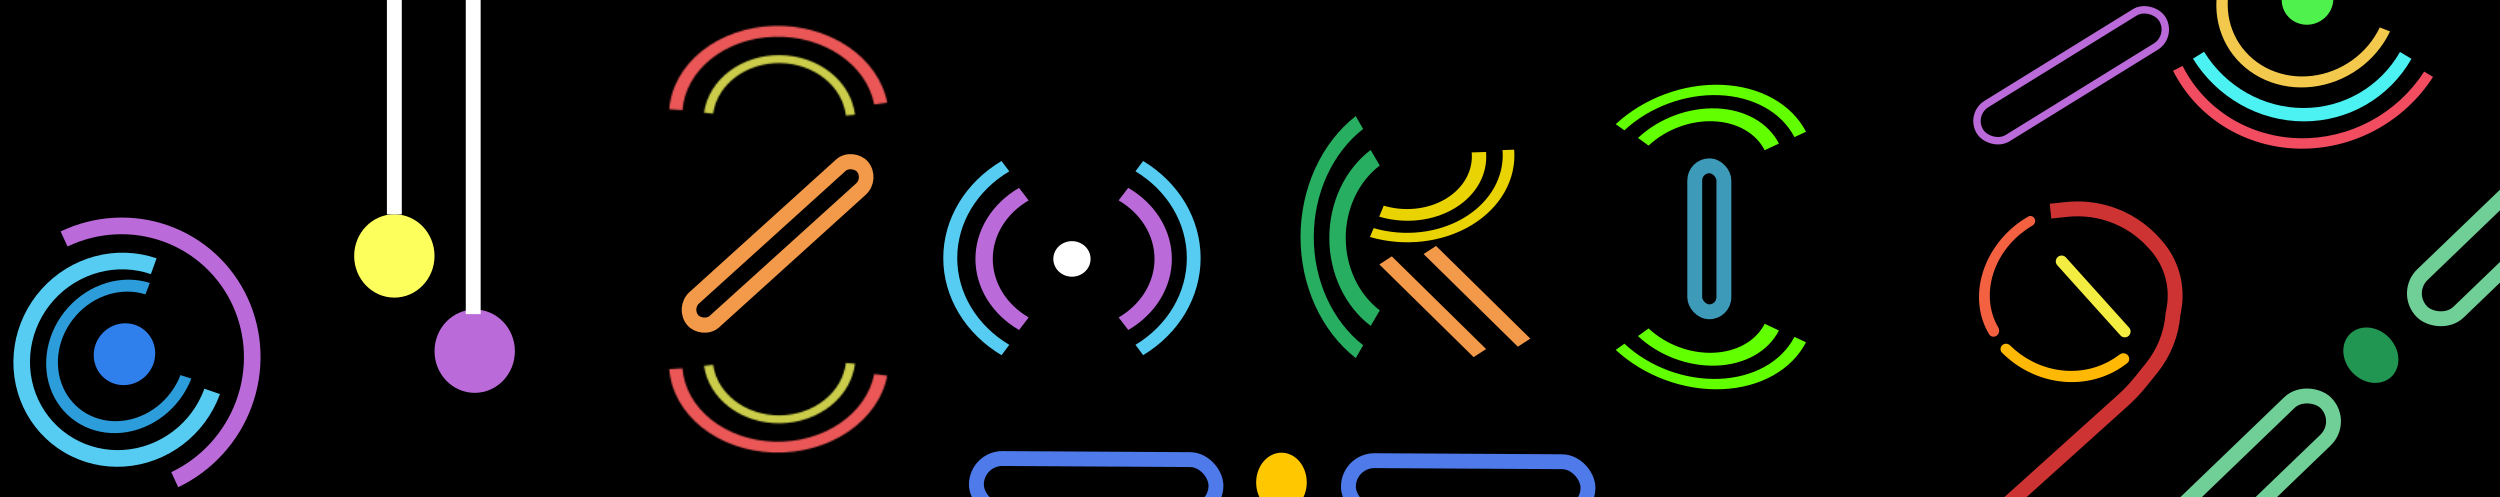<svg width="1680" height="334" viewBox="0 0 1680 334" fill="none" xmlns="http://www.w3.org/2000/svg">
<rect x="0" y="0" width="1680" height="334" fill="#333333" stroke="none"/>
<g clip-path="url(#clip0_101_2)">
<rect width="1680" height="334" fill="black"/>
<mask id="path-1-inside-1_101_2" fill="white">
<path d="M449.732 73.446C450.897 58.575 458.7 44.636 471.649 34.294C484.599 23.953 501.785 17.935 519.922 17.393C538.06 16.85 555.874 21.82 569.958 31.353C584.042 40.886 593.408 54.311 596.264 69.062L587.472 70.137C584.961 57.165 576.725 45.359 564.339 36.977C551.954 28.594 536.289 24.223 520.34 24.7C504.391 25.177 489.277 30.469 477.89 39.563C466.503 48.657 459.641 60.914 458.617 73.992L449.732 73.446Z"/>
</mask>
<path d="M449.732 73.446C450.897 58.575 458.7 44.636 471.649 34.294C484.599 23.953 501.785 17.935 519.922 17.393C538.06 16.85 555.874 21.82 569.958 31.353C584.042 40.886 593.408 54.311 596.264 69.062L587.472 70.137C584.961 57.165 576.725 45.359 564.339 36.977C551.954 28.594 536.289 24.223 520.34 24.7C504.391 25.177 489.277 30.469 477.89 39.563C466.503 48.657 459.641 60.914 458.617 73.992L449.732 73.446Z" fill="#EB5757" stroke="#EB5757" stroke-width="20" mask="url(#path-1-inside-1_101_2)"/>
<g opacity="0.8">
<mask id="path-2-inside-2_101_2" fill="white">
<path d="M473.109 75.686C474.638 64.885 480.707 54.972 490.156 47.844C499.605 40.717 511.769 36.874 524.324 37.051C536.878 37.229 548.941 41.414 558.205 48.807C567.47 56.199 573.285 66.28 574.538 77.121L568.413 77.626C567.31 68.093 562.197 59.228 554.05 52.727C545.904 46.227 535.296 42.547 524.256 42.391C513.216 42.234 502.519 45.613 494.21 51.881C485.901 58.149 480.564 66.866 479.22 76.364L473.109 75.686Z"/>
</mask>
<path d="M473.109 75.686C474.638 64.885 480.707 54.972 490.156 47.844C499.605 40.717 511.769 36.874 524.324 37.051C536.878 37.229 548.941 41.414 558.205 48.807C567.47 56.199 573.285 66.28 574.538 77.121L568.413 77.626C567.31 68.093 562.197 59.228 554.05 52.727C545.904 46.227 535.296 42.547 524.256 42.391C513.216 42.234 502.519 45.613 494.21 51.881C485.901 58.149 480.564 66.866 479.22 76.364L473.109 75.686Z" fill="white" stroke="#FCFF5C" stroke-width="20" mask="url(#path-2-inside-2_101_2)"/>
</g>
<mask id="path-3-inside-3_101_2" fill="white">
<path d="M449.732 248.053C450.897 262.924 458.7 276.864 471.649 287.205C484.599 297.546 501.785 303.564 519.922 304.106C538.06 304.649 555.874 299.679 569.958 290.146C584.042 280.614 593.408 267.188 596.264 252.437L587.472 251.362C584.961 264.334 576.725 276.14 564.339 284.523C551.954 292.905 536.289 297.276 520.34 296.799C504.391 296.322 489.277 291.03 477.89 281.936C466.503 272.842 459.641 260.585 458.617 247.507L449.732 248.053Z"/>
</mask>
<path d="M449.732 248.053C450.897 262.924 458.7 276.864 471.649 287.205C484.599 297.546 501.785 303.564 519.922 304.106C538.06 304.649 555.874 299.679 569.958 290.146C584.042 280.614 593.408 267.188 596.264 252.437L587.472 251.362C584.961 264.334 576.725 276.14 564.339 284.523C551.954 292.905 536.289 297.276 520.34 296.799C504.391 296.322 489.277 291.03 477.89 281.936C466.503 272.842 459.641 260.585 458.617 247.507L449.732 248.053Z" fill="#C4C4C4" stroke="#EB5757" stroke-width="20" mask="url(#path-3-inside-3_101_2)"/>
<g opacity="0.8">
<mask id="path-4-inside-4_101_2" fill="white">
<path d="M473.109 245.813C474.638 256.615 480.707 266.527 490.156 273.655C499.605 280.783 511.769 284.625 524.324 284.448C536.878 284.27 548.941 280.085 558.205 272.692C567.47 265.3 573.285 255.219 574.538 244.378L568.413 243.873C567.31 253.406 562.197 262.271 554.05 268.772C545.904 275.272 535.296 278.952 524.256 279.109C513.216 279.265 502.519 275.886 494.21 269.618C485.901 263.35 480.564 254.633 479.22 245.135L473.109 245.813Z"/>
</mask>
<path d="M473.109 245.813C474.638 256.615 480.707 266.527 490.156 273.655C499.605 280.783 511.769 284.625 524.324 284.448C536.878 284.27 548.941 280.085 558.205 272.692C567.47 265.3 573.285 255.219 574.538 244.378L568.413 243.873C567.31 253.406 562.197 262.271 554.05 268.772C545.904 275.272 535.296 278.952 524.256 279.109C513.216 279.265 502.519 275.886 494.21 269.618C485.901 263.35 480.564 254.633 479.22 245.135L473.109 245.813Z" fill="white" stroke="#FCFF5C" stroke-width="20" mask="url(#path-4-inside-4_101_2)"/>
</g>
<rect x="6.93" y="0.469" width="153.695" height="20.967" rx="10.484" transform="matrix(0.742 -0.671 0.644 0.765 453.336 211.413)" stroke="#F2994A" stroke-width="10"/>
<path d="M684.799 221.76C675.784 216.511 668.393 209.408 663.282 201.079C658.17 192.751 655.495 183.454 655.493 174.011C655.49 164.568 658.161 155.27 663.268 146.94C668.376 138.61 675.762 131.504 684.775 126.251L691.252 134.676C683.83 139.002 677.747 144.854 673.541 151.715C669.335 158.575 667.136 166.232 667.138 174.009C667.139 181.785 669.343 189.442 673.552 196.301C677.762 203.159 683.848 209.009 691.272 213.332L684.799 221.76Z" fill="#BB6BD9"/>
<path d="M758.172 126.237C767.187 131.486 774.577 138.589 779.688 146.918C784.8 155.246 787.475 164.543 787.477 173.986C787.48 183.429 784.809 192.727 779.702 201.057C774.595 209.387 767.208 216.493 758.196 221.746L751.718 213.321C759.14 208.995 765.223 203.143 769.429 196.282C773.635 189.422 775.835 181.765 775.833 173.988C775.831 166.211 773.628 158.555 769.418 151.696C765.208 144.838 759.122 138.988 751.698 134.665L758.172 126.237Z" fill="#BB6BD9"/>
<path d="M673.033 238.688C660.987 231.516 651.113 221.81 644.283 210.431C637.453 199.052 633.878 186.349 633.875 173.447C633.871 160.545 637.44 147.84 644.264 136.458C651.089 125.076 660.959 115.367 673.001 108.19L678.225 115.138C667.465 121.551 658.647 130.226 652.549 140.396C646.451 150.566 643.263 161.917 643.266 173.445C643.269 184.973 646.463 196.323 652.565 206.49C658.668 216.658 667.491 225.329 678.254 231.738L673.033 238.688Z" fill="#56CCF2"/>
<path d="M768.167 108.171C780.057 115.344 789.805 125.049 796.546 136.428C803.288 147.808 806.817 160.51 806.82 173.412C806.823 186.315 803.301 199.019 796.564 210.401C789.828 221.783 780.085 231.492 768.198 238.669L763.042 231.721C773.663 225.308 782.368 216.633 788.387 206.463C794.406 196.293 797.553 184.942 797.55 173.414C797.547 161.886 794.394 150.536 788.371 140.369C782.347 130.201 773.637 121.53 763.013 115.121L768.167 108.171Z" fill="#56CCF2"/>
<ellipse cx="720.347" cy="173.998" rx="12.516" ry="11.947" fill="white"/>
<path d="M926.828 145.594C935.37 148.128 944.476 148.93 953.342 147.93C962.207 146.931 970.559 144.159 977.657 139.862C984.756 135.565 990.383 129.873 994.04 123.292C997.697 116.711 999.272 109.442 998.626 102.129L988.991 102.427C989.523 108.449 988.226 114.435 985.214 119.855C982.202 125.276 977.568 129.962 971.722 133.502C965.876 137.041 958.998 139.323 951.697 140.146C944.396 140.97 936.897 140.309 929.862 138.223L926.828 145.594Z" fill="#EAD302"/>
<path d="M920.59 159.257C932.045 162.595 944.276 163.611 956.201 162.215C968.126 160.818 979.377 157.053 988.96 151.251C998.543 145.45 1006.16 137.791 1011.14 128.953C1016.12 120.114 1018.31 110.369 1017.52 100.578L1009.7 100.857C1010.41 109.604 1008.45 118.312 1004 126.209C999.554 134.106 992.747 140.949 984.184 146.133C975.622 151.317 965.568 154.681 954.913 155.929C944.258 157.176 933.33 156.269 923.095 153.286L920.59 159.257Z" fill="#EAD302"/>
<path d="M921.083 218.991C912.534 212.494 905.526 203.703 900.679 193.395C895.832 183.088 893.295 171.582 893.293 159.895C893.29 148.208 895.823 136.701 900.666 126.391C905.509 116.081 912.514 107.287 921.06 100.786L927.203 111.213C920.164 116.567 914.396 123.81 910.407 132.3C906.419 140.791 904.333 150.268 904.335 159.892C904.337 169.517 906.426 178.993 910.418 187.481C914.41 195.97 920.181 203.21 927.221 208.56L921.083 218.991Z" fill="#27AE60"/>
<path d="M911.088 240.648C899.663 231.708 890.298 219.611 883.821 205.428C877.343 191.245 873.953 175.413 873.95 159.332C873.947 143.251 877.331 127.417 883.804 113.231C890.276 99.044 899.636 86.943 911.057 77.998L916.012 86.657C905.807 94.65 897.443 105.463 891.661 118.138C885.878 130.814 882.854 144.961 882.856 159.33C882.859 173.698 885.888 187.844 891.676 200.517C897.464 213.189 905.831 223.997 916.039 231.985L911.088 240.648Z" fill="#27AE60"/>
<line y1="-5" x2="88.848" y2="-5" transform="matrix(0.713 0.701 0.838 -0.545 965.025 165.254)" stroke="#F2994A" stroke-width="10"/>
<line y1="-5" x2="88.848" y2="-5" transform="matrix(0.713 0.701 0.838 -0.545 935.3 172.266)" stroke="#F2994A" stroke-width="10"/>
<path d="M1195.44 222.07C1191.94 228.963 1186.29 234.724 1179 238.844C1171.7 242.963 1162.99 245.313 1153.62 245.686C1144.26 246.059 1134.53 244.444 1125.3 240.983C1116.08 237.522 1107.63 232.322 1100.72 225.843L1107.85 220.707C1113.55 226.042 1120.5 230.325 1128.1 233.175C1135.7 236.025 1143.71 237.355 1151.42 237.048C1159.13 236.741 1166.31 234.805 1172.32 231.413C1178.32 228.021 1182.98 223.276 1185.86 217.599L1195.44 222.07Z" fill="#61FF00"/>
<path d="M1213.64 230.011C1208.88 239.206 1201.23 246.893 1191.36 252.39C1181.5 257.888 1169.73 261.028 1157.08 261.531C1144.44 262.035 1131.32 259.887 1118.88 255.278C1106.44 250.669 1095.07 243.741 1085.76 235.106L1091.59 230.969C1099.9 238.684 1110.06 244.875 1121.18 248.993C1132.29 253.111 1144.02 255.03 1155.31 254.58C1166.61 254.13 1177.13 251.325 1185.94 246.413C1194.76 241.501 1201.59 234.633 1205.84 226.417L1213.64 230.011Z" fill="#61FF00"/>
<path d="M1195.44 96.474C1191.94 89.58 1186.29 83.819 1179 79.7C1171.7 75.581 1162.99 73.23 1153.62 72.857C1144.26 72.484 1134.53 74.1 1125.3 77.561C1116.08 81.021 1107.63 86.221 1100.72 92.7L1107.85 97.836C1113.55 92.501 1120.5 88.219 1128.1 85.368C1135.7 82.518 1143.71 81.188 1151.42 81.495C1159.13 81.802 1166.31 83.738 1172.32 87.13C1178.32 90.522 1182.98 95.267 1185.86 100.944L1195.44 96.474Z" fill="#61FF00"/>
<path d="M1213.64 88.532C1208.88 79.337 1201.23 71.65 1191.36 66.153C1181.5 60.655 1169.73 57.516 1157.08 57.012C1144.44 56.508 1131.32 58.656 1118.88 63.265C1106.44 67.874 1095.07 74.803 1085.76 83.437L1091.59 87.574C1099.9 79.859 1110.06 73.668 1121.18 69.55C1132.29 65.432 1144.02 63.513 1155.31 63.963C1166.61 64.413 1177.13 67.218 1185.94 72.13C1194.76 77.043 1201.59 83.91 1205.84 92.126L1213.64 88.532Z" fill="#61FF00"/>
<rect x="1138.87" y="111.429" width="19.583" height="98.091" rx="9.791" stroke="#3D9BB9" stroke-width="10"/>
<ellipse cx="83.641" cy="238.027" rx="21.02" ry="20.419" transform="rotate(-50.561 83.641 238.027)" fill="#2F80ED"/>
<path d="M105.222 173.594C91.925 169.029 77.483 168.563 63.721 172.255C49.958 175.947 37.494 183.632 27.905 194.336C18.316 205.041 12.031 218.285 9.847 232.394C7.663 246.503 9.677 260.844 15.634 273.602C21.591 286.36 31.224 296.962 43.314 304.069C55.405 311.176 69.41 314.467 83.558 313.527C97.707 312.587 111.364 307.457 122.802 298.787C134.24 290.117 142.945 278.296 147.817 264.819L137.347 261.224C133.234 272.603 125.885 282.583 116.228 289.903C106.571 297.223 95.041 301.553 83.096 302.347C71.151 303.14 59.327 300.362 49.119 294.362C38.911 288.362 30.779 279.411 25.749 268.639C20.72 257.868 19.02 245.761 20.864 233.849C22.708 221.938 28.014 210.756 36.11 201.718C44.206 192.681 54.728 186.193 66.347 183.076C77.966 179.959 90.16 180.352 101.386 184.206L105.222 173.594Z" fill="#56CCF2"/>
<path d="M100.69 190.136C91.409 187.189 81.22 187.203 71.411 190.177C61.603 193.151 52.615 198.951 45.585 206.844C38.554 214.736 33.797 224.367 31.915 234.518C30.032 244.669 31.109 254.884 35.009 263.871C38.909 272.859 45.456 280.216 53.824 285.011C62.192 289.806 72.004 291.824 82.019 290.811C92.034 289.797 101.803 285.797 110.09 279.316C118.377 272.835 124.81 264.165 128.575 254.401L121.268 252.081C118.089 260.324 112.658 267.644 105.661 273.115C98.665 278.587 90.417 281.964 81.962 282.82C73.506 283.676 65.222 281.972 58.158 277.923C51.093 273.875 45.565 267.664 42.273 260.076C38.98 252.488 38.071 243.864 39.66 235.294C41.25 226.724 45.266 218.593 51.202 211.929C57.137 205.266 64.725 200.369 73.006 197.858C81.287 195.348 89.889 195.335 97.725 197.824L100.69 190.136Z" fill="#2D9CDB"/>
<path d="M119.752 327.397C131.075 321.996 141.265 314.425 149.74 305.117C158.215 295.808 164.81 284.944 169.148 273.146C173.485 261.347 175.481 248.844 175.021 236.351C174.56 223.858 171.653 211.62 166.465 200.335C161.277 189.05 153.909 178.939 144.783 170.58C135.657 162.221 124.95 155.777 113.275 151.616C101.601 147.455 89.186 145.659 76.74 146.33C64.293 147.002 52.06 150.127 40.737 155.528L45.383 165.632C55.374 160.866 66.169 158.108 77.152 157.516C88.134 156.924 99.09 158.508 109.392 162.18C119.694 165.851 129.141 171.538 137.195 178.914C145.248 186.29 151.749 195.212 156.327 205.171C160.905 215.129 163.471 225.928 163.877 236.952C164.283 247.976 162.522 259.009 158.695 269.42C154.867 279.832 149.048 289.418 141.569 297.632C134.09 305.846 125.098 312.527 115.107 317.293L119.752 327.397Z" fill="#BB6BD9"/>
<path d="M1607.07 253.107C1600.31 259.616 1588.61 258.44 1580.96 250.48C1573.3 242.519 1572.58 230.789 1579.34 224.28C1586.11 217.771 1597.8 218.948 1605.46 226.908C1613.12 234.869 1613.84 246.598 1607.07 253.107Z" fill="#219653"/>
<rect x="1435.07" y="370.005" width="161" height="35" rx="17.5" transform="rotate(-43.89 1435.07 370.005)" stroke="#6FCF97" stroke-width="10"/>
<rect x="1615.24" y="196.687" width="161" height="35" rx="17.5" transform="rotate(-43.89 1615.24 196.687)" stroke="#6FCF97" stroke-width="10"/>
<path d="M1552.82 -59.76C1541.76 -59.423 1530.8 -56.195 1521.11 -50.42C1511.41 -44.645 1503.34 -36.538 1497.76 -26.959C1492.17 -17.38 1489.27 -6.687 1489.37 3.985C1489.48 14.658 1492.57 24.911 1498.33 33.657C1504.1 42.403 1512.31 49.315 1522.1 53.66C1531.89 58.005 1542.9 59.62 1553.95 58.335C1565 57.049 1575.68 52.911 1584.87 46.359C1594.05 39.806 1601.39 31.085 1606.11 21.12L1599.2 18.424C1595.07 27.148 1588.64 34.783 1580.6 40.519C1572.57 46.255 1563.21 49.877 1553.54 51.003C1543.86 52.128 1534.23 50.714 1525.66 46.91C1517.09 43.107 1509.9 37.056 1504.85 29.399C1499.81 21.743 1497.1 12.768 1497.01 3.425C1496.92 -5.918 1499.46 -15.278 1504.35 -23.664C1509.24 -32.049 1516.3 -39.146 1524.79 -44.202C1533.28 -49.257 1542.87 -52.083 1552.55 -52.378L1552.82 -59.76Z" fill="#F2C94C"/>
<path d="M1473.65 39.41C1481.58 52.255 1492.61 62.887 1505.66 70.274C1518.71 77.66 1533.33 81.549 1548.12 81.562C1562.9 81.576 1577.33 77.713 1590.02 70.35C1602.7 62.986 1613.2 52.373 1620.5 39.542L1612.79 34.906C1606.24 46.41 1596.83 55.925 1585.46 62.526C1574.09 69.127 1561.15 72.591 1547.89 72.579C1534.64 72.567 1521.53 69.08 1509.83 62.458C1498.13 55.836 1488.25 46.304 1481.13 34.788L1473.65 39.41Z" fill="#4CF2F2"/>
<path d="M1460.29 47.561C1468.08 63.015 1479.99 76.006 1494.81 85.2C1509.62 94.395 1526.8 99.462 1544.59 99.881C1562.37 100.301 1580.12 96.058 1596.01 87.588C1611.9 79.118 1625.36 66.725 1635.01 51.683L1629.02 48.107C1620.06 62.082 1607.55 73.595 1592.79 81.465C1578.03 89.334 1561.54 93.276 1545.01 92.886C1528.49 92.496 1512.53 87.789 1498.76 79.246C1485 70.704 1473.93 58.635 1466.7 44.278L1460.29 47.561Z" fill="#F24C60"/>
<rect x="1323.46" y="76.927" width="144" height="27" rx="13.5" transform="rotate(-31.699 1323.46 76.927)" stroke="#BB6BD9" stroke-width="5"/>
<path d="M1565.55 -9.708C1570.49 -1.72 1567.82 8.873 1559.6 13.951C1551.37 19.03 1540.71 16.671 1535.77 8.683C1530.84 0.695 1533.51 -9.898 1541.73 -14.976C1549.95 -20.055 1560.62 -17.696 1565.55 -9.708Z" fill="#4FF24C"/>
<ellipse cx="265" cy="172" rx="27" ry="28" fill="#FCFF5C"/>
<line x1="265" y1="144.08" x2="265" y2="-1" stroke="white" stroke-width="10"/>
<ellipse cx="319" cy="236" rx="27" ry="28" fill="#BB6BD9"/>
<line x1="318" y1="211.08" x2="318" y2="-1" stroke="white" stroke-width="10"/>
<path d="M1429.86 238.684C1431.28 240.268 1431.16 242.718 1429.49 244.037C1424.13 248.25 1418.07 251.511 1411.54 253.68C1403.77 256.257 1395.49 257.241 1387.17 256.574C1378.85 255.908 1370.65 253.604 1363.04 249.795C1356.52 246.527 1350.53 242.207 1345.35 237.022C1343.92 235.597 1344.05 233.279 1345.55 231.93V231.93C1347.05 230.58 1349.35 230.71 1350.78 232.126C1355.29 236.563 1360.46 240.268 1366.08 243.085C1372.79 246.444 1380.02 248.475 1387.36 249.063C1394.69 249.651 1401.99 248.783 1408.84 246.51C1414.46 244.647 1419.68 241.867 1424.31 238.288C1426 236.984 1428.43 237.1 1429.86 238.684V238.684Z" fill="#FFB904"/>
<path d="M1341.89 225.498C1340.2 226.789 1337.8 226.458 1336.7 224.644C1333.39 219.214 1331.23 213.067 1330.34 206.511C1329.27 198.634 1330.07 190.368 1332.68 182.316C1335.28 174.265 1339.63 166.634 1345.4 159.982C1350.39 154.227 1356.33 149.331 1362.9 145.555C1364.56 144.598 1366.63 145.382 1367.37 147.171V147.171C1368.05 148.816 1367.34 150.713 1365.81 151.595C1360.12 154.876 1354.97 159.125 1350.64 164.117C1345.62 169.906 1341.84 176.546 1339.57 183.552C1337.31 190.558 1336.61 197.751 1337.54 204.605C1338.29 210.138 1340.08 215.336 1342.81 219.955C1343.9 221.784 1343.57 224.208 1341.89 225.498V225.498Z" fill="#F46141"/>
<path d="M1377.94 141.88L1388.98 140.727C1393.67 140.238 1398.39 140.23 1403.08 140.705V140.705C1420.13 142.43 1435.92 150.441 1447.38 163.176L1448.66 164.59V164.59C1459.19 176.292 1463.7 192.213 1460.88 207.702L1460.22 211.315V211.315C1459.18 224.477 1454.19 237.018 1445.91 247.302L1438.37 256.66C1434.87 261.012 1431.02 265.076 1426.87 268.813L1419.22 275.698L1282.41 398.837" stroke="#CE3333" stroke-width="10" style="mix-blend-mode:lighten"/>
<path d="M1431.65 223.704C1430.92 226.77 1427.04 227.753 1424.94 225.409L1382.49 178.247C1381.62 177.288 1381.29 175.966 1381.59 174.711V174.711C1382.33 171.646 1386.2 170.663 1388.31 173.007L1430.76 220.168C1431.62 221.127 1431.96 222.45 1431.65 223.704V223.704Z" fill="#F4ED41"/>
<path d="M861.025 344.201C851.637 344.147 844.077 335.149 844.14 324.104C844.203 313.058 851.865 304.148 861.254 304.201C870.643 304.255 878.203 313.253 878.139 324.298C878.076 335.344 870.414 344.255 861.025 344.201Z" fill="#FFC700"/>
<rect x="656.229" y="308.029" width="161" height="35" rx="17.5" transform="rotate(0.328 656.229 308.029)" stroke="#4E7AEA" stroke-width="10"/>
<rect x="906.225" y="309.459" width="161" height="35" rx="17.5" transform="rotate(0.328 906.225 309.459)" stroke="#4E7AEA" stroke-width="10"/>
</g>
<defs>
<clipPath id="clip0_101_2">
<rect width="1680" height="334" fill="white"/>
</clipPath>
</defs>
</svg>
